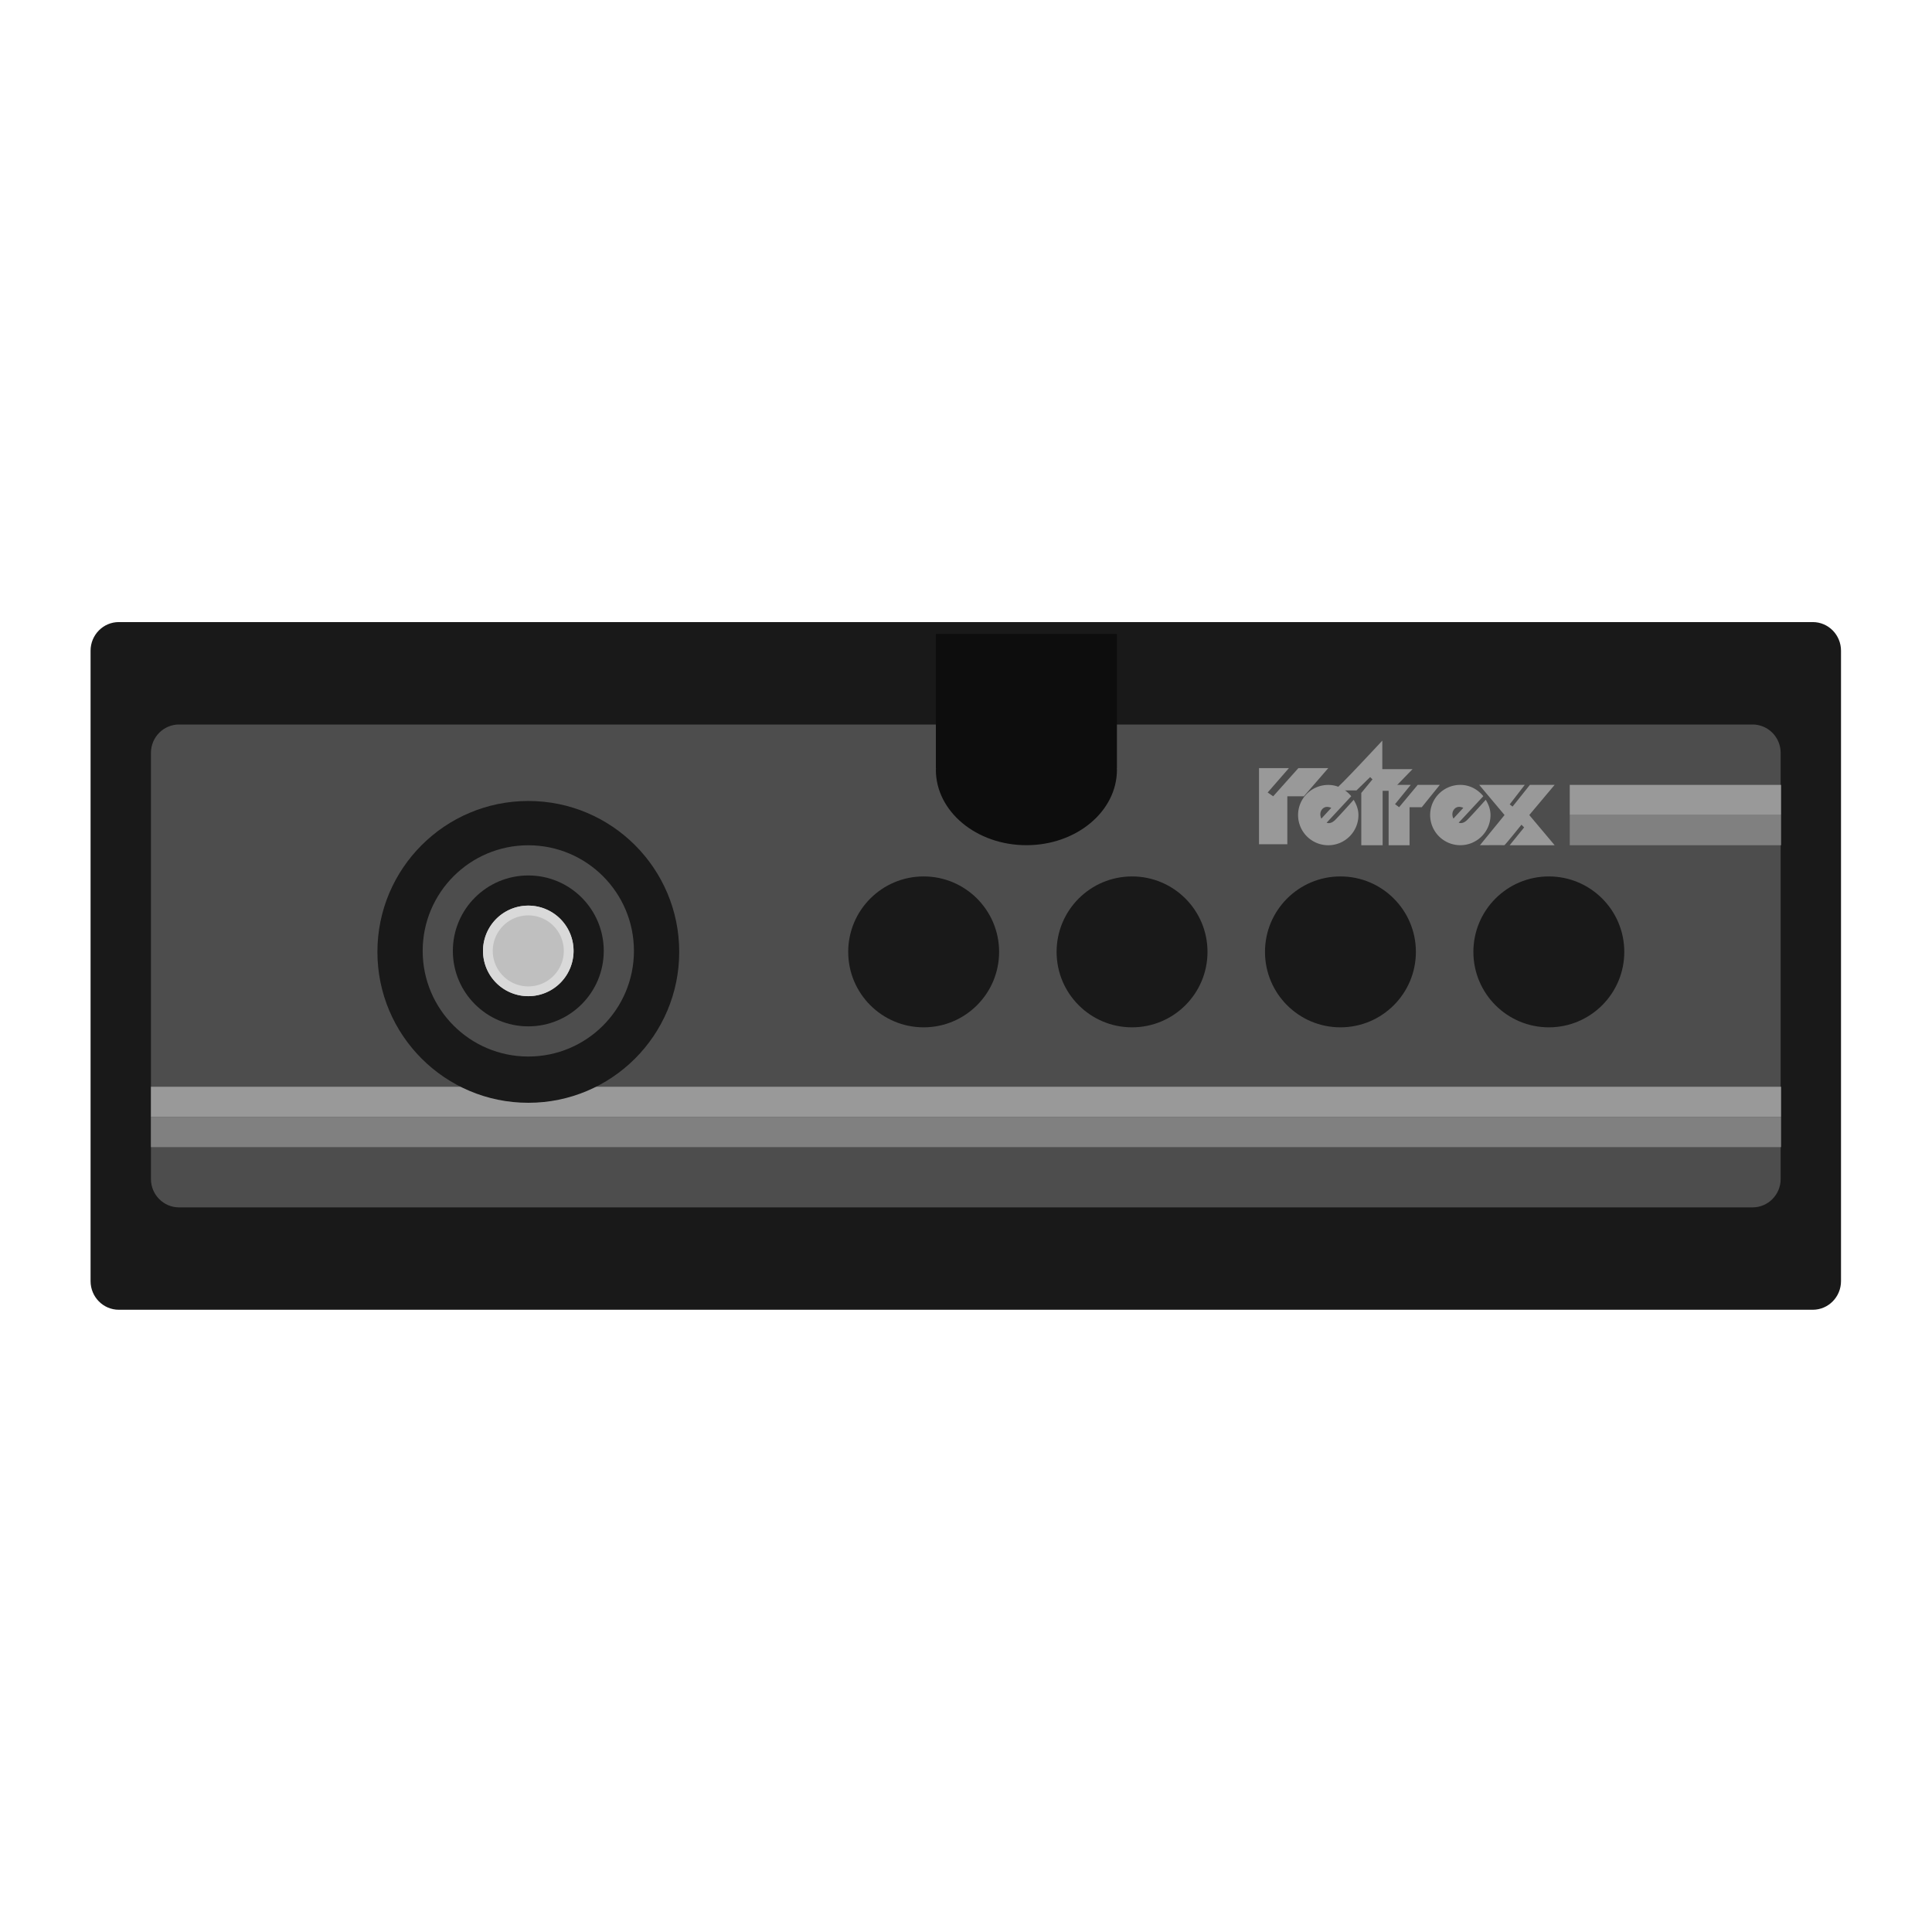 <svg xmlns="http://www.w3.org/2000/svg" xml:space="preserve" width="256" height="256" viewBox="0 0 341.333 341.333"><path d="M0 0h224.516c2.067 0 3.742-1.7 3.742-3.798v-83.547c0-2.098-1.675-3.798-3.742-3.798H0c-2.067 0-3.742 1.7-3.742 3.798v83.547C-3.742-1.7-2.067 0 0 0" style="fill:#191919;fill-opacity:1;fill-rule:nonzero;stroke:none" transform="matrix(1.333 0 0 -1.333 20.99 109.905)"/><g style="fill:#4d4d4d"><path d="M0 0h208.552c2.057 0 3.724-1.686 3.724-3.765v-56.47c0-2.079-1.667-3.765-3.724-3.765H0c-2.057 0-3.724 1.686-3.724 3.765v56.47C-3.724-1.686-2.057 0 0 0" style="fill:#4d4d4d;fill-opacity:1;fill-rule:nonzero;stroke:none" transform="matrix(1.333 0 0 -1.333 31.632 128)"/></g><path d="M314.667 197.333h-288V192h288Z" style="fill:#999;fill-opacity:1;fill-rule:nonzero;stroke:none;stroke-width:1.333"/><path d="M314.667 202.667h-288v-5.334h288Z" style="fill:gray;fill-opacity:1;fill-rule:nonzero;stroke:none;stroke-width:1.333"/><path d="M0 0h-24v-17.821h.022c-.001-.061-.022-.118-.022-.179 0-5.523 5.373-10 12-10S0-23.523 0-18c0 .061-.02.118-.022.179H0Z" style="fill:#0d0d0d;fill-opacity:1;fill-rule:nonzero;stroke:none" transform="matrix(1.333 0 0 -1.333 197.333 112)"/><path d="M0 0c0-5.523-4.477-10-10-10S-20-5.523-20 0s4.477 10 10 10S0 5.523 0 0" style="fill:#191919;fill-opacity:1;fill-rule:nonzero;stroke:none" transform="matrix(1.333 0 0 -1.333 286.968 168.172)"/><path d="M0 0c0-11.046-8.954-20-20-20s-20 8.954-20 20 8.954 20 20 20S0 11.046 0 0" style="fill:#191919;fill-opacity:1;fill-rule:nonzero;stroke:none" transform="matrix(1.333 0 0 -1.333 120 168.172)"/><g style="fill:#4d4d4d"><path d="M0 0c0-7.732-6.268-14-14-14S-28-7.732-28 0s6.268 14 14 14S0 7.732 0 0" style="fill:#4d4d4d;fill-opacity:1;fill-rule:nonzero;stroke:none" transform="matrix(1.333 0 0 -1.333 112 168)"/></g><path d="M0 0c0-5.523-4.477-10-10-10S-20-5.523-20 0s4.477 10 10 10S0 5.523 0 0" style="fill:#191919;fill-opacity:1;fill-rule:nonzero;stroke:none" transform="matrix(1.333 0 0 -1.333 106.667 168)"/><path d="M0 0a6 6 0 1 0-12 0A6 6 0 0 0 0 0" style="fill:#bfbfbf;fill-opacity:1;fill-rule:nonzero;stroke:none" transform="matrix(1.333 0 0 -1.333 101.333 168)"/><path d="M0 0a6 6 0 1 1 0-12A6 6 0 0 1 0 0m0-1.292A4.713 4.713 0 0 0 4.708-6 4.713 4.713 0 0 0 0-10.708 4.713 4.713 0 0 0-4.708-6 4.713 4.713 0 0 0 0-1.292" style="fill:#d9d9d9;fill-opacity:1;fill-rule:nonzero;stroke:none" transform="matrix(1.333 0 0 -1.333 93.333 160)"/><path d="M0 0c0-5.523-4.477-10-10-10S-20-5.523-20 0s4.477 10 10 10S0 5.523 0 0" style="fill:#191919;fill-opacity:1;fill-rule:nonzero;stroke:none" transform="matrix(1.333 0 0 -1.333 176.516 168.172)"/><path d="M0 0c0-5.523-4.477-10-10-10S-20-5.523-20 0s4.477 10 10 10S0 5.523 0 0" style="fill:#191919;fill-opacity:1;fill-rule:nonzero;stroke:none" transform="matrix(1.333 0 0 -1.333 213.333 168.172)"/><path d="M0 0c0-5.523-4.477-10-10-10S-20-5.523-20 0s4.477 10 10 10S0 5.523 0 0" style="fill:#191919;fill-opacity:1;fill-rule:nonzero;stroke:none" transform="matrix(1.333 0 0 -1.333 250.15 168.172)"/><path d="M314.667 144h-37.334v-5.333h37.334z" style="fill:#999;fill-opacity:1;fill-rule:nonzero;stroke:none;stroke-width:1.333"/><path d="M314.667 149.333h-37.334V144h37.334z" style="fill:gray;fill-opacity:1;fill-rule:nonzero;stroke:none;stroke-width:1.333"/><path d="M0 0h2.775v5.04h1.619L6.784 8H3.855L1.388 5.04l-.54.4L2.93 8H0Z" style="fill:#999;fill-opacity:1;fill-rule:nonzero;stroke:none" transform="matrix(1.333 0 0 -1.333 245.333 149.33)"/><path d="M0 0h3.753v6.354h2.189l3.232 3.732H5.213L1.877 6.354l-.73.504 2.815 3.228H0Z" style="fill:#999;fill-opacity:1;fill-rule:nonzero;stroke:none" transform="matrix(1.333 0 0 -1.333 222.435 149.154)"/><path d="M0 0c.481.567 1.201.175 1.201.175l-1.31-1.419S-.48-.567 0 0m4.174 1.247C4.038 1.095 2.333-.81 1.725-1.418 1.092-2.051.59-1.789.59-1.789l3.263 3.512C3.119 2.616 2.051 3.22.805 3.22c-2.209 0-4-1.789-4-3.997a4 4 0 0 1 4-3.997c2.209 0 4 1.79 4 3.997 0 .756-.267 1.422-.631 2.024" style="fill:#999;fill-opacity:1;fill-rule:nonzero;stroke:none" transform="matrix(1.333 0 0 -1.333 233.594 142.968)"/><path d="M0 0c.481.567 1.201.175 1.201.175l-1.31-1.419S-.48-.567 0 0m4.174 1.247C4.038 1.095 2.333-.81 1.725-1.418 1.092-2.051.59-1.789.59-1.789l3.263 3.512C3.119 2.616 2.051 3.22.805 3.22c-2.209 0-4-1.789-4-3.997a4 4 0 0 1 4-3.997c2.209 0 4 1.79 4 3.997 0 .756-.267 1.422-.631 2.024" style="fill:#999;fill-opacity:1;fill-rule:nonzero;stroke:none" transform="matrix(1.333 0 0 -1.333 256.927 142.96)"/><path d="M0 0c.21-.059 6.2 6.407 6.2 6.407v-3.78h4.005L7.419-.247H6.243v-7.211h-2.83v6.932l1.481 1.795-.305.309L2.775-.191H-.287z" style="fill:#999;fill-opacity:1;fill-rule:nonzero;stroke:none" transform="matrix(1.333 0 0 -1.333 235.954 139.389)"/><path d="M0 0h6.043l-2-2.591.383-.287L6.723 0H10L6.638-4 10-8H4.043l1.914 2.359-.354.361S3.404-8.024 3.333-8 .099-8 .099-8l3.263 4z" style="fill:#999;fill-opacity:1;fill-rule:nonzero;stroke:none" transform="matrix(1.333 0 0 -1.333 261.333 138.663)"/></svg>